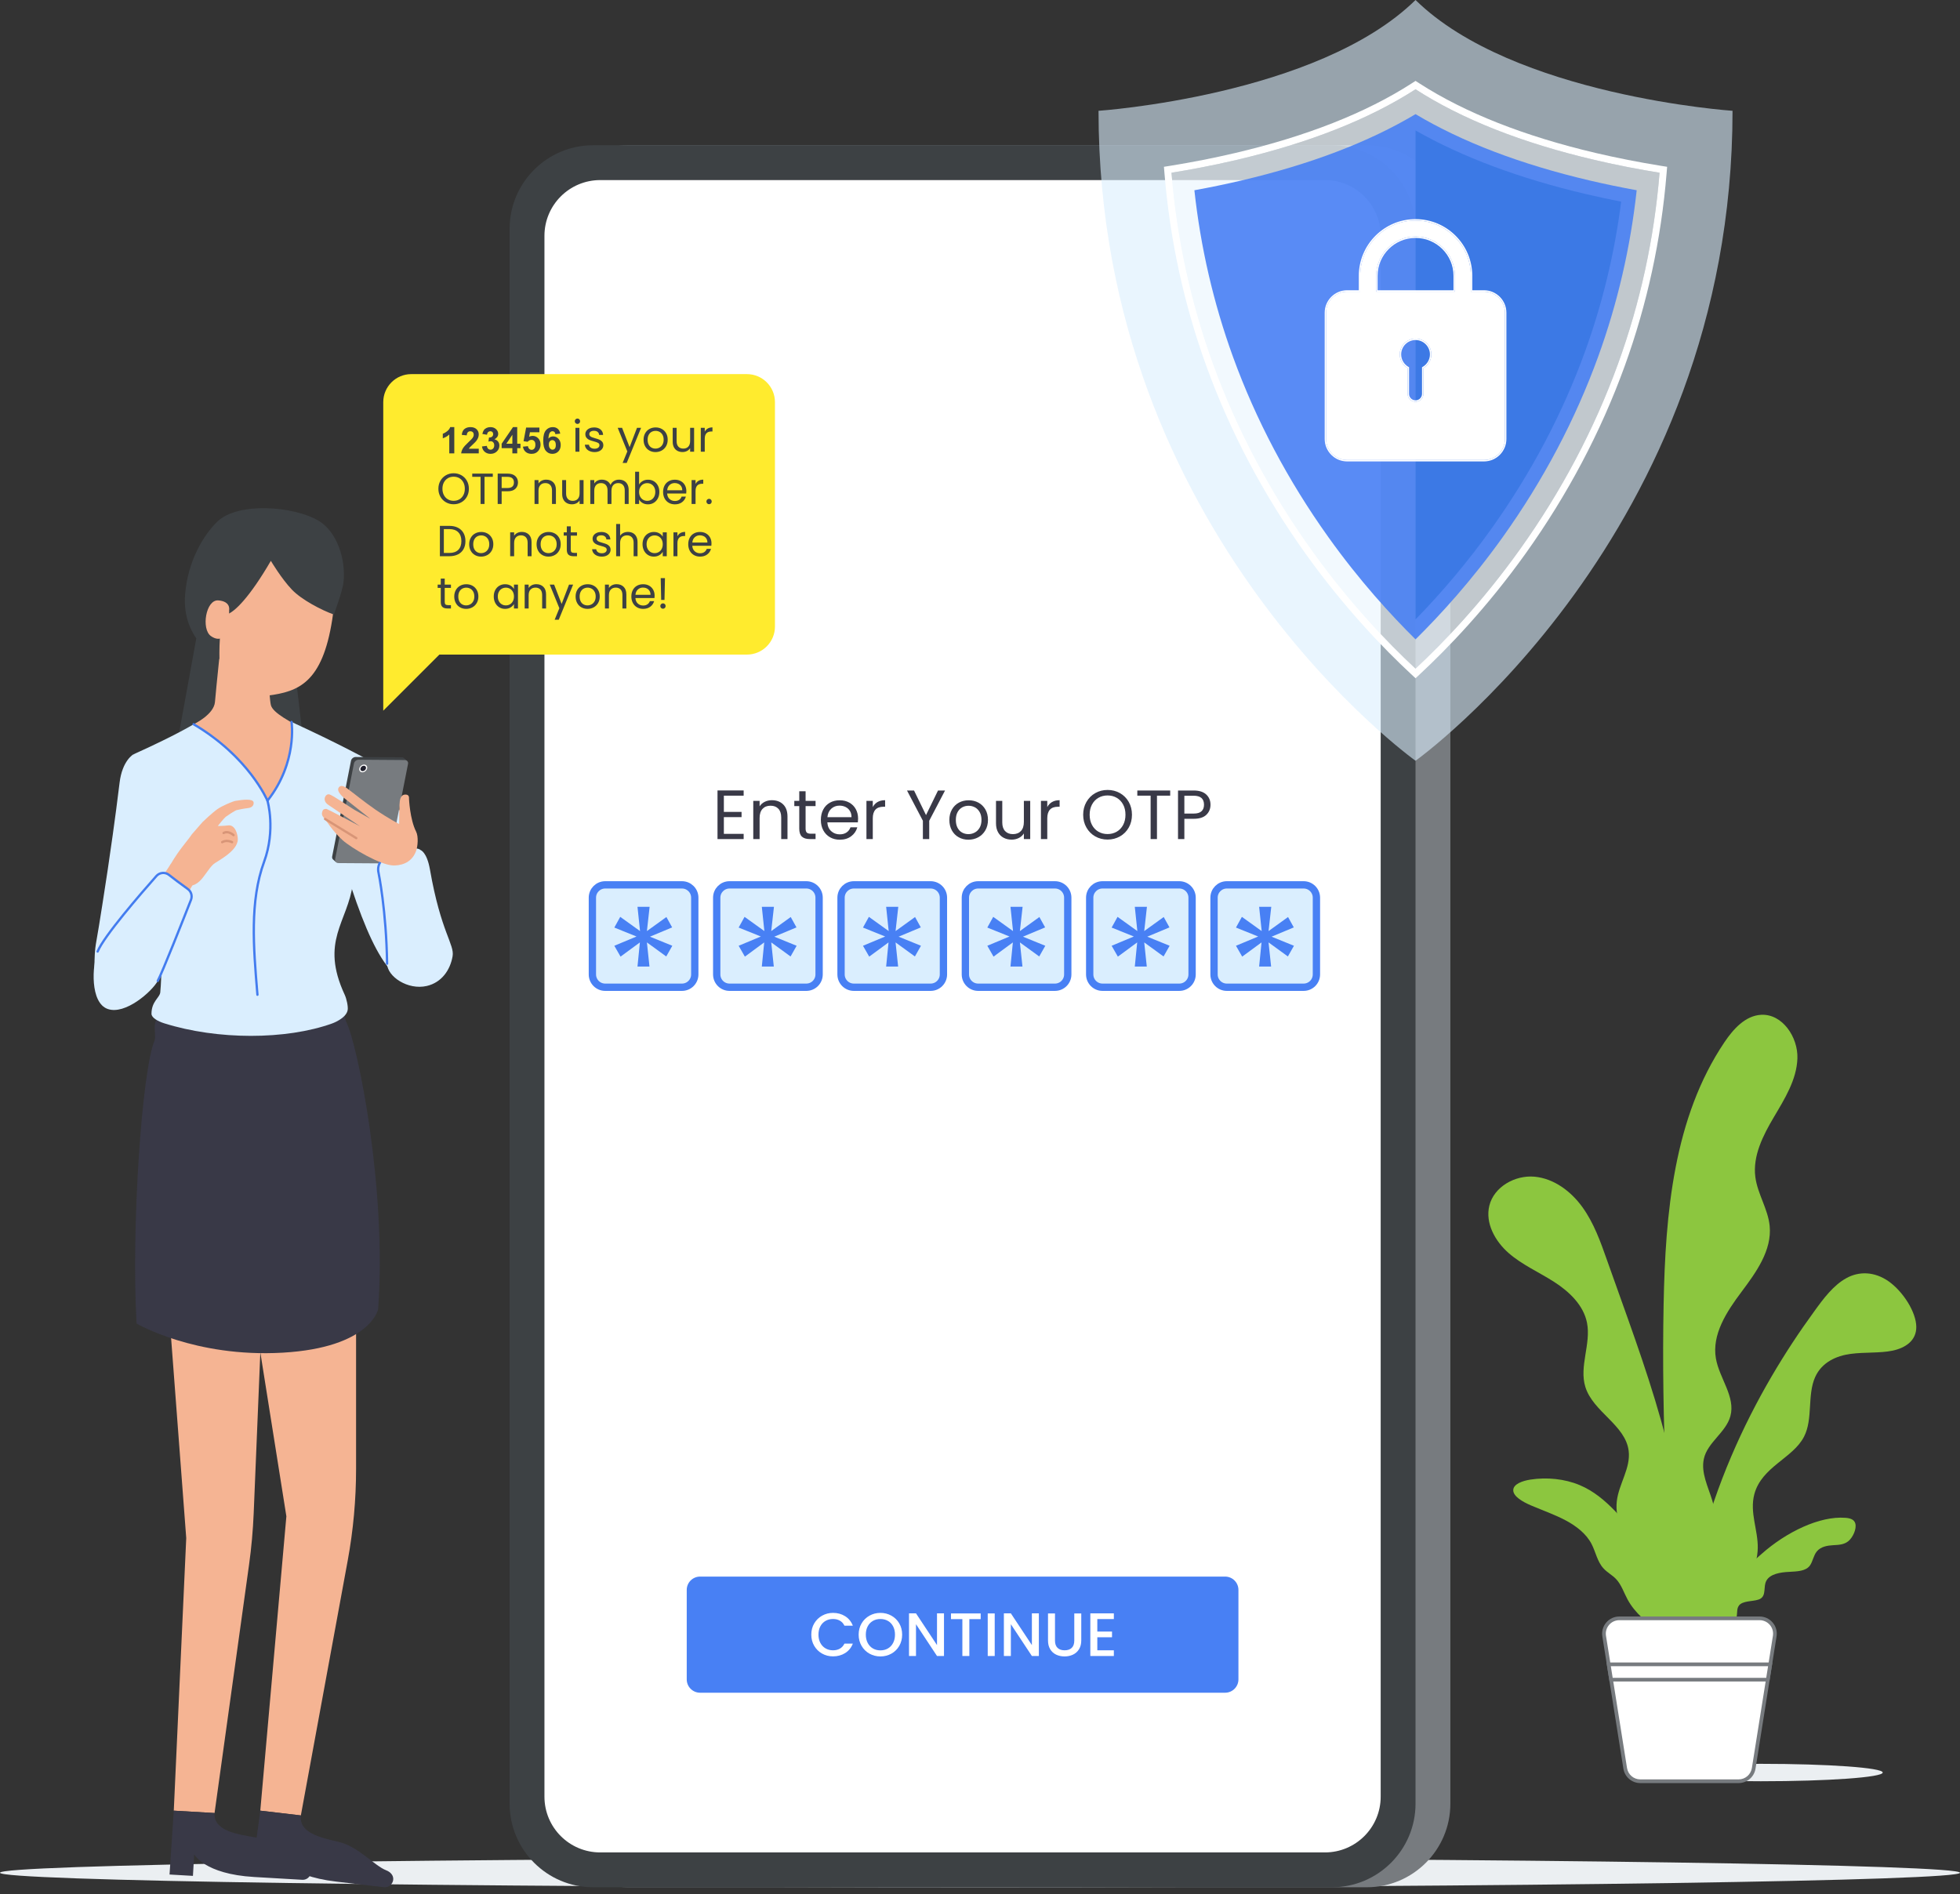 <svg width="268" height="259" viewBox="0 0 268 259" fill="none" xmlns="http://www.w3.org/2000/svg">
<rect x="0" y="0" width="268" height="259" fill="#333333" stroke="none"/>
<path d="M134 258.074C208.006 258.074 268 257.185 268 256.089C268 254.992 208.006 254.104 134 254.104C59.994 254.104 0 254.992 0 256.089C0 257.185 59.994 258.074 134 258.074Z" fill="#EBEFF2"/>
<path d="M257.434 242.385C257.434 241.728 249.968 241.194 240.759 241.194C231.55 241.194 224.084 241.728 224.084 242.385C224.084 243.043 231.55 243.577 240.759 243.577C249.968 243.577 257.434 243.043 257.434 242.385Z" fill="#EBEFF2"/>
<path d="M230.397 226.308C229.28 225.19 228.056 224.101 226.728 223.047C225.272 221.89 223.59 220.659 222.532 218.695C222.03 217.763 221.697 216.696 220.983 215.939C220.464 215.388 219.778 215.043 219.258 214.475C218.397 213.539 218.193 212.235 217.623 211.133C216.91 209.758 215.577 208.703 214.099 207.915C212.624 207.128 210.984 206.555 209.367 205.87C208.211 205.375 206.876 204.624 206.915 203.741C206.952 202.938 208.154 202.499 209.266 202.326C211.501 201.981 213.938 202.22 215.971 203.07C217.915 203.879 219.452 205.202 220.817 206.608C226.074 212.069 229.099 218.473 230.397 226.308Z" fill="#8CC63F"/>
<path d="M229.518 225.538C229.215 228.099 229.086 221.382 227.72 219.195C226.353 217.007 225.397 214.294 223.758 212.302C222.12 210.311 220.775 207.834 221.074 205.272C221.349 202.92 222.983 200.764 222.698 198.413C222.268 194.86 217.838 193.082 216.775 189.665C215.897 186.845 217.572 183.775 216.997 180.878C216.519 178.468 214.568 176.621 212.501 175.292C210.434 173.964 208.137 172.966 206.285 171.351C204.434 169.736 203.056 167.249 203.646 164.864C204.285 162.277 207.172 160.663 209.826 160.907C212.48 161.151 214.808 162.906 216.368 165.067C217.929 167.227 218.839 169.778 219.724 172.291C224.812 186.728 230.783 201.469 230.379 216.771C230.321 218.972 229.818 223.005 229.518 225.538Z" fill="#8CC63F"/>
<path d="M230.348 237.122C230.498 240.364 230.033 230.568 231.611 227.563C233.131 224.538 235.208 222.141 236.981 219.655C238.757 217.153 240.296 214.397 240.348 211.691C240.391 209.219 239.217 206.836 239.875 204.334C240.881 200.561 245.151 199.42 246.669 196.466C247.923 194.052 247.086 190.79 248.194 188.31C249.107 186.273 251.109 185.393 253.047 185.138C254.987 184.879 257.021 185.059 258.785 184.694C260.554 184.315 262.038 183.322 262.024 181.44C262.002 179.413 260.235 176.645 258.269 175.236C256.297 173.844 254.174 173.824 252.444 174.789C250.72 175.742 249.348 177.527 248.01 179.406C240.411 189.827 231.395 206.247 230.167 226.072C229.987 228.861 230.162 233.933 230.348 237.122Z" fill="#8CC63F"/>
<path d="M229.749 227.243C227.934 211.772 227.173 193.925 227.474 178.351C227.715 165.914 228.845 152.834 235.793 142.515C237.001 140.721 238.639 138.89 240.799 138.769C243.709 138.606 245.87 141.825 245.768 144.738C245.666 147.652 244.03 150.254 242.547 152.764C241.064 155.273 239.638 158.069 240.017 160.96C240.318 163.264 241.743 165.317 241.973 167.628C242.305 170.964 240.134 173.971 238.124 176.654C236.113 179.336 234.048 182.467 234.624 185.769C235.097 188.484 237.33 190.998 236.603 193.656C235.991 195.892 233.457 197.237 232.973 199.504C232.564 201.418 233.568 203.32 234.129 205.195C237.353 215.965 229.793 216.928 229.749 227.243Z" fill="#8CC63F"/>
<path d="M231.35 226.585C232.862 221.287 236.459 216.255 240.843 212.515C244.276 209.459 248.854 207.283 252.319 207.554C252.919 207.592 253.513 207.745 253.683 208.316C253.896 209.082 253.339 210.236 252.744 210.739C252.133 211.238 251.408 211.253 250.637 211.299C249.879 211.346 248.973 211.475 248.414 212.16C247.968 212.706 247.869 213.527 247.485 214.067C246.936 214.846 245.8 214.882 244.614 214.946C243.457 215.002 242.019 215.217 241.514 216.175C241.092 216.967 241.519 218.105 240.734 218.601C240.066 219.022 238.663 218.833 237.969 219.357C237.384 219.801 237.595 220.549 237.446 221.145C237.059 223.058 233.335 223.109 231.35 226.585Z" fill="#8CC63F"/>
<path d="M237.721 243.577H224.292C223.261 243.577 222.383 242.827 222.221 241.81L219.345 223.726C219.142 222.453 220.126 221.301 221.415 221.301H240.598C241.887 221.301 242.871 222.453 242.668 223.726L239.791 241.81C239.63 242.827 238.752 243.577 237.721 243.577Z" fill="white"/>
<path d="M237.721 243.828H224.292C223.13 243.828 222.155 242.995 221.972 241.849L219.096 223.765C218.988 223.085 219.182 222.395 219.629 221.872C220.076 221.348 220.727 221.048 221.415 221.048H240.598C241.286 221.048 241.937 221.348 242.384 221.872C242.831 222.395 243.025 223.085 242.917 223.765L240.041 241.849C239.858 242.995 238.883 243.828 237.721 243.828ZM221.415 221.552C220.875 221.552 220.363 221.788 220.013 222.199C219.662 222.61 219.509 223.152 219.594 223.686L222.471 241.769C222.614 242.67 223.38 243.324 224.292 243.324H237.722C238.634 243.324 239.4 242.67 239.543 241.769L242.419 223.686C242.504 223.152 242.352 222.61 242.001 222.199C241.65 221.788 241.139 221.552 240.598 221.552H221.415Z" fill="#777B7F"/>
<path d="M242.053 227.59L241.72 229.686H220.292L219.959 227.59H242.053Z" fill="white"/>
<path d="M241.936 229.938H220.078L219.664 227.337H242.35L241.936 229.938ZM220.508 229.433H241.505L241.759 227.841H220.255L220.508 229.433Z" fill="#777B7F"/>
<path d="M186.882 258.074H85.88C79.565 258.074 74.445 252.955 74.445 246.64V31.296C74.445 24.981 79.564 19.861 85.88 19.861H186.882C193.197 19.861 198.316 24.98 198.316 31.296V246.64C198.316 252.955 193.197 258.074 186.882 258.074Z" fill="#777B7F"/>
<path d="M182.118 258.074H81.116C74.801 258.074 69.682 252.955 69.682 246.64V31.296C69.682 24.981 74.801 19.861 81.116 19.861H182.118C188.433 19.861 193.552 24.98 193.552 31.296V246.64C193.552 252.955 188.433 258.074 182.118 258.074Z" fill="#3D4144"/>
<path d="M82.068 253.31C77.858 253.31 74.445 249.897 74.445 245.687V32.249C74.445 28.039 77.858 24.626 82.068 24.626H181.164C185.374 24.626 188.787 28.039 188.787 32.249V245.687C188.787 249.897 185.374 253.31 181.164 253.31L82.068 253.31Z" fill="white"/>
<path d="M29.337 247.923L23.762 247.599L25.465 210.325L22.7 173.788L21.857 147.144L37.163 147.02L34.689 206.916C34.591 209.274 34.38 211.626 34.055 213.963L29.337 247.923Z" fill="#F5B493"/>
<path d="M41.137 248.251L35.59 247.6L39.157 207.348L29.484 146.443L46.689 147.02L48.688 154.48V200.857C48.688 205.059 48.306 209.252 47.547 213.385L41.137 248.251Z" fill="#F5B493"/>
<path d="M42.19 107.478H23.168L27.532 83.494L39.43 83.934L42.19 107.478Z" fill="#3D4144"/>
<path d="M49.961 103.701C49.961 103.701 52.595 105.308 53.914 108.996C55.185 112.549 56.759 114.917 59.075 121.956C62.673 132.893 61.514 132.669 58.888 133.942C54.293 136.171 51.152 131.294 47.365 119.258C47.365 119.258 44.611 108.531 49.961 103.701Z" fill="#DAEEFE"/>
<path d="M36.439 88.105C36.439 88.105 36.776 95.404 37.042 96.429C37.31 97.453 39.459 98.653 42.888 100.382C42.888 100.382 42.935 113.688 36.483 113.554C30.031 113.42 27.501 100.506 26.477 99.036C26.477 99.036 29.247 97.738 29.393 95.993C29.569 93.904 30.293 87.056 30.293 87.056L36.439 88.105Z" fill="#F5B493"/>
<path d="M28.173 81.113C27.27 87.27 30.267 91.014 32.471 92.996C34.201 94.553 35.137 95.313 36.638 95.118C40.801 94.576 44.07 93.382 45.425 84.741C47.059 74.317 43.459 72.854 38.401 72.025C31.833 70.949 29.214 74.014 28.173 81.113Z" fill="#F5B493"/>
<path d="M37.036 76.691C37.036 76.691 38.476 79.131 39.93 80.645C41.264 82.033 44.015 83.461 45.651 84.035C45.651 84.035 46.833 80.842 46.966 79.639C47.323 76.419 46.044 72.701 43.58 71.223C40.194 69.192 32.551 68.611 29.731 71.32C27.805 73.17 25.689 76.725 25.313 81.249C24.784 87.623 30.006 90.145 30.006 90.145C30.006 90.145 29.847 84.355 31.006 84.022C32.063 83.718 34.148 81.655 37.036 76.691Z" fill="#3D4144"/>
<path d="M31.328 83.439C31.328 83.439 31.603 82.233 29.844 82.101C28.142 81.973 27.486 86.032 28.846 86.984C30.206 87.936 30.996 86.802 31.167 86.216C31.362 85.548 31.328 83.439 31.328 83.439Z" fill="#F5B493"/>
<path d="M18.675 180.986C18.675 180.986 26.623 185.664 38.644 184.972C50.665 184.281 51.704 179.03 51.704 179.03C52.918 162.389 48.869 142.822 47.383 139.831C47.19 139.441 47.071 138.585 46.925 138.31C46.602 137.704 46.337 137.587 46.337 137.587C33.303 138.337 21.736 139.002 21.736 139.002C21.495 139.181 21.15 139.68 21.148 140.499C21.147 140.794 21.285 141.926 21.135 142.281C19.402 146.401 17.924 167.92 18.675 180.986Z" fill="#393947"/>
<path d="M39.867 98.724C39.867 98.724 40.737 104.23 36.572 109.493C36.572 109.493 34.101 103.514 26.478 99.036C26.478 99.036 24.227 100.455 18.236 103.157C18.236 103.157 20.705 111.001 21.384 122.338C21.634 126.518 22.365 130.787 21.915 135.698C21.849 136.423 20.713 136.926 20.713 138.632C20.713 139.15 21.537 139.643 22.452 139.931C29.717 142.218 39.087 142.218 45.407 139.957C45.407 139.957 47.351 139.278 47.54 138.111C47.617 137.641 47.394 136.59 47.133 136.028C43.713 128.669 47.556 126.112 48.247 120.825C49.306 112.715 50.035 104.597 49.961 103.701C49.961 103.701 46.316 101.693 39.867 98.724Z" fill="#DAEEFE"/>
<path d="M36.572 109.651C36.565 109.651 36.558 109.65 36.551 109.649C36.495 109.642 36.448 109.605 36.427 109.554C36.402 109.494 33.883 103.569 26.398 99.172C26.323 99.128 26.298 99.031 26.342 98.956C26.386 98.88 26.483 98.855 26.558 98.9C33.275 102.846 36.045 108.02 36.607 109.191C40.497 104.108 39.72 98.802 39.711 98.748C39.698 98.662 39.757 98.581 39.843 98.567C39.93 98.553 40.01 98.613 40.023 98.699C40.032 98.754 40.855 104.334 36.696 109.591C36.666 109.629 36.62 109.651 36.572 109.651Z" fill="#437CEF"/>
<path d="M52.589 116.972C52.532 117.259 52.242 117.49 51.939 117.488L45.897 117.851L45.542 117.531C45.436 117.434 45.386 117.288 45.418 117.124L47.992 104.031C48.049 103.744 48.339 103.512 48.641 103.515L54.943 103.558C55.094 103.559 55.219 103.618 55.3 103.713C55.38 103.808 55.688 104.072 55.688 104.072L52.589 116.972Z" fill="#3D4144"/>
<path d="M53.218 117.55C53.161 117.837 52.871 118.068 52.569 118.066L46.267 118.023C45.965 118.021 45.766 117.786 45.822 117.499L48.396 104.406C48.453 104.119 48.743 103.887 49.046 103.89L55.347 103.933C55.65 103.935 55.849 104.17 55.792 104.457L53.218 117.55Z" fill="#777B7F"/>
<path d="M50.2 105.08C50.265 104.788 50.079 104.552 49.784 104.552C49.489 104.552 49.197 104.788 49.132 105.08C49.067 105.371 49.253 105.608 49.548 105.608C49.843 105.608 50.135 105.372 50.2 105.08Z" fill="white"/>
<path d="M50.041 105.079C50.087 104.874 49.956 104.707 49.748 104.707C49.54 104.707 49.335 104.874 49.288 105.079C49.242 105.285 49.374 105.452 49.581 105.452C49.789 105.452 49.995 105.285 50.041 105.079Z" fill="#20202D"/>
<path d="M57.494 116.238C57.494 116.238 58.365 116.47 58.793 118.922C60.287 127.482 62.167 129.138 61.886 130.76C61.557 132.667 60.379 134.354 58.355 134.826C55.77 135.427 52.952 133.533 52.928 131.778C52.826 124.416 51.748 119.287 51.748 119.287C51.748 119.287 51.097 117.055 54.853 116.219C57.154 115.707 57.494 116.238 57.494 116.238Z" fill="#DAEEFE"/>
<path d="M52.928 131.936C52.842 131.936 52.772 131.866 52.77 131.78C52.67 124.52 51.605 119.37 51.594 119.319C51.589 119.301 51.388 118.588 51.856 117.796C52.34 116.977 53.337 116.395 54.819 116.064C54.903 116.045 54.989 116.099 55.007 116.184C55.026 116.269 54.973 116.354 54.888 116.373C53.499 116.682 52.572 117.212 52.132 117.95C51.731 118.622 51.899 119.237 51.9 119.243C51.914 119.305 52.985 124.483 53.086 131.775C53.087 131.862 53.018 131.934 52.931 131.935C52.93 131.936 52.929 131.936 52.928 131.936Z" fill="#437CEF"/>
<path d="M54.579 112.684C54.579 112.684 53.092 111.915 51.311 110.693C49.854 109.693 48.371 108.475 47.609 107.919C47.609 107.919 46.724 107.106 46.315 107.689C45.911 108.264 47.148 109.198 47.148 109.198L50.629 111.956C50.629 111.956 49.089 111.1 48.448 110.73C47.807 110.359 45.478 108.704 44.994 108.621C44.502 108.536 43.987 109.446 44.876 110.05C44.932 110.088 49.154 112.95 49.22 112.985C49.22 112.985 44.762 110.625 44.65 110.615C44.459 110.599 44.184 110.63 44.089 110.921C43.999 111.199 43.904 111.514 44.446 111.991C44.446 111.991 45.435 113.62 46.838 114.884C48.033 115.961 52.075 118.349 53.825 118.349C54.459 118.349 56.215 118.236 56.896 116.364C57.114 115.768 57.248 114.406 56.894 113.713C56.047 112.055 55.924 109.209 55.924 109.209C55.924 109.209 56.003 108.719 55.574 108.663C55.145 108.608 54.874 108.78 54.715 109.297C54.556 109.813 54.579 112.684 54.579 112.684Z" fill="#F5B493"/>
<path d="M18.235 103.157C18.235 103.157 16.716 103.988 16.349 107.047C15.774 111.841 14.961 117.387 14.734 118.897C14.508 120.406 13.578 126.521 13.106 129.11C12.9 130.238 12.64 134.628 13.701 135.561C14.762 136.494 21.604 136.554 23.562 130.636C25.521 124.719 24.632 115.968 24.632 115.968C24.632 115.968 23.464 110.61 18.235 103.157Z" fill="#DAEEFE"/>
<path d="M27.699 112.407C27.699 112.407 28.99 111.159 29.76 110.623C30.373 110.197 31.818 109.578 32.197 109.514C33.23 109.34 34.547 109.198 34.671 109.692C34.671 109.692 34.852 110.404 33.862 110.51C33.282 110.572 32.711 110.703 32.36 110.779C32.124 110.83 31.024 111.575 30.869 111.694C30.622 111.884 29.78 112.952 29.78 112.952C29.78 112.952 30.709 112.939 31.181 112.872C32.158 112.734 32.516 114.097 32.516 114.772C32.517 116.424 29.578 117.81 29.182 118.178C27.806 119.451 27.107 122.401 24.181 120.483C23.446 120.001 22.751 119.161 23.331 118.178C24.575 116.065 25.496 115.169 26.237 114.083L27.699 112.407Z" fill="#F5B493"/>
<path d="M23.329 118.178L20.436 122.59L24.189 124.756L26.624 120.509L23.329 118.178Z" fill="#F5B493"/>
<path d="M23.107 119.638C23.756 120.148 24.681 120.859 25.672 121.562C26.145 121.897 26.326 122.512 26.114 123.051C25.088 125.662 22.211 132.95 21.571 134.133C20.789 135.579 17.126 138.826 14.72 137.969C12.313 137.112 12.573 132.043 13.348 130.119C14.187 128.036 19.37 122.069 21.384 119.793C21.828 119.292 22.582 119.224 23.107 119.638Z" fill="#DAEEFE"/>
<path d="M21.57 134.291C21.545 134.291 21.519 134.285 21.495 134.272C21.419 134.231 21.39 134.135 21.431 134.058C22.075 132.869 25.065 125.288 25.966 122.993C26.152 122.52 25.993 121.984 25.58 121.691C24.566 120.971 23.622 120.244 23.009 119.761C22.551 119.401 21.889 119.46 21.502 119.897C19.368 122.308 14.316 128.136 13.494 130.177C13.461 130.258 13.37 130.297 13.288 130.265C13.207 130.232 13.168 130.14 13.201 130.059C14.042 127.972 19.121 122.111 21.265 119.688C21.763 119.126 22.615 119.049 23.204 119.513C23.814 119.994 24.754 120.717 25.763 121.433C26.295 121.81 26.499 122.499 26.26 123.108C25.103 126.055 22.343 133.036 21.709 134.208C21.681 134.261 21.626 134.291 21.57 134.291Z" fill="#437CEF"/>
<path d="M23.762 247.6L23.182 256.331L26.381 256.517L26.552 253.567C26.552 253.567 27.921 256.273 34.763 256.67L41.325 257.052C42.304 257.109 42.914 255.955 42.273 255.211C42.099 255.009 41.851 254.837 41.503 254.726C39.865 254.202 37.475 251.695 34.84 251.24C32.261 250.794 29.198 250.331 29.337 247.924L23.762 247.6Z" fill="#393947"/>
<path d="M35.59 247.6L34.422 256.279L37.605 256.653L37.95 253.718C37.95 253.718 39.156 256.5 45.964 257.299L52.491 258.066C53.466 258.181 54.142 257.065 53.546 256.285C53.384 256.073 53.147 255.886 52.806 255.755C51.202 255.135 48.964 252.493 46.36 251.883C43.811 251.286 40.855 250.646 41.136 248.251L35.59 247.6Z" fill="#393947"/>
<path d="M35.201 136.185C35.12 136.185 35.051 136.123 35.044 136.04L35.018 135.733C34.505 129.574 33.973 123.206 35.961 117.796C37.557 113.451 36.432 109.577 36.42 109.538C36.395 109.455 36.443 109.367 36.526 109.342C36.61 109.317 36.698 109.364 36.723 109.447C36.735 109.487 37.891 113.458 36.257 117.905C34.293 123.249 34.822 129.582 35.333 135.707L35.359 136.014C35.366 136.101 35.301 136.177 35.214 136.185C35.21 136.185 35.206 136.185 35.201 136.185Z" fill="#437CEF"/>
<path d="M48.718 114.77C48.69 114.77 48.661 114.763 48.636 114.747L44.364 112.126C44.29 112.08 44.267 111.983 44.312 111.908C44.358 111.834 44.455 111.811 44.529 111.856L48.801 114.478C48.875 114.524 48.898 114.621 48.853 114.695C48.823 114.744 48.771 114.77 48.718 114.77Z" fill="#D89577"/>
<path d="M31.933 114.357C31.895 114.357 31.857 114.343 31.826 114.316C31.82 114.31 31.181 113.735 30.654 114.046C30.579 114.09 30.482 114.065 30.438 113.99C30.394 113.915 30.419 113.818 30.494 113.774C31.223 113.343 32.007 114.053 32.04 114.083C32.104 114.142 32.108 114.242 32.049 114.306C32.018 114.34 31.976 114.357 31.933 114.357Z" fill="#D89577"/>
<path d="M31.736 115.321C31.711 115.321 31.686 115.315 31.663 115.303C31.651 115.297 31.005 114.975 30.457 115.299C30.381 115.344 30.285 115.319 30.241 115.244C30.196 115.169 30.221 115.072 30.296 115.028C31 114.612 31.776 115.006 31.809 115.023C31.886 115.063 31.916 115.159 31.876 115.236C31.848 115.29 31.793 115.321 31.736 115.321Z" fill="#D89577"/>
<path opacity="0.6" d="M193.552 0C180.192 13.113 150.207 15.152 150.207 15.152C150.207 73.14 193.552 104.028 193.552 104.028C193.552 104.028 236.897 73.14 236.897 15.152C236.897 15.152 206.912 13.113 193.552 0Z" fill="#DAEEFE"/>
<path opacity="0.4" d="M193.553 91.431C189.748 87.889 184.481 82.41 179.271 75.115C173.6 67.174 169.091 58.644 165.868 49.761C162.82 41.357 160.917 32.596 160.184 23.619C162.815 23.195 165.848 22.627 169.069 21.871C178.999 19.543 187.195 16.305 193.553 12.207C199.91 16.305 208.107 19.543 218.036 21.871C221.258 22.627 224.29 23.195 226.922 23.619C226.189 32.596 224.285 41.357 221.237 49.761C218.014 58.644 213.505 67.174 207.834 75.115C202.624 82.41 197.357 87.889 193.553 91.431Z" fill="white"/>
<path d="M193.552 12.208C199.91 16.305 208.106 19.543 218.036 21.871C221.258 22.627 224.29 23.195 226.921 23.619C226.188 32.596 224.285 41.357 221.236 49.761C218.014 58.644 213.505 67.175 207.833 75.115C202.623 82.41 197.356 87.889 193.552 91.431C189.747 87.889 184.48 82.41 179.27 75.115C173.599 67.174 169.09 58.644 165.867 49.761C162.819 41.357 160.916 32.596 160.183 23.619C162.814 23.195 165.847 22.627 169.068 21.871C178.998 19.543 187.194 16.305 193.552 12.208ZM193.552 11.062L193.03 11.398C186.774 15.43 178.638 18.638 168.848 20.933C166.008 21.599 163.041 22.183 160.03 22.668L159.15 22.809L159.223 23.697C159.962 32.748 161.893 41.628 164.962 50.089C168.214 59.055 172.765 67.663 178.487 75.674C183.853 83.189 189.285 88.774 192.896 92.136L193.552 92.747L194.208 92.136C197.82 88.774 203.251 83.189 208.617 75.674C214.339 67.663 218.89 59.055 222.142 50.089C225.211 41.628 227.142 32.748 227.881 23.697L227.954 22.809L227.074 22.668C224.063 22.183 221.097 21.599 218.256 20.933C208.466 18.638 200.33 15.43 194.074 11.398L193.552 11.062Z" fill="white"/>
<path opacity="0.9" d="M193.553 87.429C190.218 84.143 185.901 79.426 181.623 73.436C176.105 65.709 171.718 57.412 168.585 48.776C165.931 41.458 164.161 33.814 163.314 26.015C165.497 25.619 167.646 25.174 169.729 24.685C179.162 22.474 187.165 19.423 193.553 15.608C199.941 19.423 207.945 22.474 217.378 24.685C219.461 25.174 221.61 25.619 223.792 26.015C222.945 33.814 221.176 41.458 218.522 48.776C215.389 57.412 211.002 65.709 205.484 73.436C201.205 79.426 196.888 84.142 193.553 87.429Z" fill="#4880F4"/>
<path d="M193.555 84.699C193.555 79.399 193.555 19.929 193.555 17.838C199.94 21.485 207.8 24.418 216.939 26.56C218.48 26.921 220.065 27.261 221.67 27.575C220.775 34.606 219.109 41.508 216.712 48.118C213.639 56.59 209.334 64.731 203.917 72.316C200.778 76.711 197.298 80.869 193.555 84.699Z" fill="#3C79E5"/>
<path d="M202.906 39.883H201.118V37.722C201.118 33.552 197.726 30.156 193.552 30.156C189.382 30.156 185.986 33.552 185.986 37.722V39.883H184.199C182.612 39.883 181.322 41.172 181.322 42.759V60.025C181.322 61.616 182.612 62.906 184.199 62.906H202.905C204.497 62.906 205.782 61.616 205.782 60.025V42.759C205.782 41.172 204.497 39.883 202.906 39.883ZM194.632 50.329V53.858C194.632 54.457 194.151 54.938 193.552 54.938C192.958 54.938 192.472 54.457 192.472 53.858V50.329C191.831 49.956 191.396 49.261 191.396 48.466C191.396 47.272 192.363 46.305 193.552 46.305C194.745 46.305 195.712 47.272 195.712 48.466C195.713 49.261 195.277 49.956 194.632 50.329ZM188.172 39.883V37.722C188.172 34.758 190.584 32.342 193.552 32.342C196.521 32.342 198.936 34.758 198.936 37.722V39.883H188.172Z" fill="url(#paint0_linear_3906_3290)"/>
<path d="M193.553 30.156C197.728 30.156 201.119 33.552 201.119 37.722V39.883H202.907C204.498 39.883 205.783 41.172 205.783 42.759V60.026C205.783 61.617 204.498 62.906 202.907 62.906H184.2C182.613 62.906 181.324 61.617 181.324 60.026V42.759C181.324 41.172 182.613 39.883 184.2 39.883H185.988V37.722C185.988 33.552 189.383 30.156 193.553 30.156ZM188.173 39.883H198.938V37.722C198.938 34.758 196.522 32.342 193.553 32.342C190.585 32.342 188.173 34.758 188.173 37.722V39.883ZM193.553 54.938C194.152 54.938 194.633 54.457 194.633 53.858V50.329C195.278 49.956 195.714 49.261 195.714 48.466C195.714 47.273 194.747 46.305 193.554 46.305C192.364 46.305 191.397 47.273 191.397 48.466C191.397 49.261 191.833 49.956 192.473 50.329V53.858C192.473 54.457 192.959 54.938 193.553 54.938ZM193.553 29.964C189.275 29.964 185.795 33.444 185.795 37.722V39.69H184.2C182.508 39.69 181.131 41.067 181.131 42.759V60.026C181.131 61.72 182.508 63.099 184.2 63.099H202.907C204.599 63.099 205.976 61.72 205.976 60.026V42.759C205.976 41.067 204.599 39.69 202.907 39.69H201.312V37.722C201.312 33.444 197.831 29.964 193.553 29.964ZM188.366 39.69V37.722C188.366 34.862 190.693 32.535 193.553 32.535C196.416 32.535 198.745 34.862 198.745 37.722V39.69H188.366ZM193.553 54.746C193.064 54.746 192.666 54.348 192.666 53.858V50.329V50.218L192.57 50.162C191.965 49.811 191.59 49.161 191.59 48.466C191.59 47.381 192.471 46.498 193.554 46.498C194.638 46.498 195.521 47.381 195.521 48.466C195.521 49.161 195.144 49.811 194.537 50.162L194.441 50.218V50.329V53.858C194.441 54.348 194.043 54.746 193.553 54.746Z" fill="url(#paint1_linear_3906_3290)"/>
<path d="M98.977 108.803V111.023H101.397V111.738H98.977V114.025H101.683V114.74H98.109V108.089H101.683V108.804H98.977V108.803Z" fill="#393947"/>
<path d="M107.086 109.999C107.48 110.384 107.677 110.938 107.677 111.662V114.74H106.819V111.786C106.819 111.265 106.689 110.866 106.428 110.59C106.168 110.314 105.812 110.176 105.361 110.176C104.904 110.176 104.54 110.319 104.27 110.605C104 110.89 103.865 111.306 103.865 111.853V114.74H102.998V109.518H103.865V110.261C104.037 109.995 104.27 109.788 104.566 109.642C104.861 109.496 105.186 109.423 105.542 109.423C106.178 109.423 106.692 109.615 107.086 109.999Z" fill="#393947"/>
<path d="M110.153 110.232V113.31C110.153 113.564 110.207 113.744 110.315 113.848C110.423 113.953 110.61 114.006 110.877 114.006H111.516V114.739H110.734C110.251 114.739 109.889 114.628 109.648 114.406C109.407 114.183 109.286 113.818 109.286 113.31V110.232H108.609V109.517H109.286V108.202H110.153V109.517H111.516V110.232H110.153V110.232Z" fill="#393947"/>
<path d="M117.3 112.453H113.126C113.158 112.968 113.334 113.369 113.655 113.658C113.976 113.948 114.365 114.092 114.823 114.092C115.197 114.092 115.51 114.005 115.761 113.83C116.012 113.655 116.188 113.422 116.29 113.13H117.224C117.084 113.632 116.805 114.04 116.385 114.354C115.966 114.669 115.445 114.826 114.823 114.826C114.327 114.826 113.884 114.715 113.493 114.492C113.103 114.27 112.796 113.954 112.574 113.544C112.351 113.135 112.24 112.66 112.24 112.12C112.24 111.58 112.348 111.107 112.564 110.7C112.78 110.293 113.084 109.981 113.474 109.761C113.865 109.542 114.314 109.433 114.823 109.433C115.318 109.433 115.756 109.541 116.138 109.757C116.519 109.973 116.813 110.27 117.019 110.647C117.225 111.025 117.329 111.453 117.329 111.929C117.329 112.094 117.319 112.269 117.3 112.453ZM116.214 110.895C116.068 110.657 115.869 110.476 115.618 110.352C115.367 110.228 115.09 110.166 114.785 110.166C114.346 110.166 113.973 110.306 113.665 110.585C113.357 110.865 113.18 111.252 113.136 111.748H116.433C116.433 111.418 116.36 111.133 116.214 110.895Z" fill="#393947"/>
<path d="M119.992 109.671C120.275 109.506 120.62 109.423 121.026 109.423V110.319H120.798C119.826 110.319 119.34 110.846 119.34 111.901V114.74H118.473V109.518H119.34V110.366C119.492 110.068 119.71 109.836 119.992 109.671Z" fill="#393947"/>
<path d="M129.22 108.098L127.057 112.233V114.739H126.19V112.233L124.018 108.098H124.98L126.619 111.461L128.258 108.098H129.22Z" fill="#393947"/>
<path d="M131.083 114.492C130.686 114.27 130.374 113.954 130.149 113.544C129.923 113.135 129.811 112.66 129.811 112.12C129.811 111.586 129.926 111.114 130.158 110.705C130.39 110.295 130.706 109.981 131.106 109.761C131.507 109.542 131.955 109.433 132.45 109.433C132.946 109.433 133.393 109.542 133.794 109.761C134.194 109.981 134.51 110.293 134.742 110.7C134.974 111.107 135.09 111.58 135.09 112.12C135.09 112.66 134.97 113.135 134.732 113.544C134.494 113.954 134.172 114.27 133.765 114.492C133.358 114.715 132.907 114.826 132.412 114.826C131.923 114.826 131.479 114.715 131.083 114.492ZM133.288 113.844C133.561 113.698 133.782 113.479 133.951 113.187C134.119 112.895 134.203 112.539 134.203 112.119C134.203 111.7 134.121 111.345 133.955 111.052C133.79 110.76 133.574 110.543 133.307 110.4C133.041 110.257 132.751 110.185 132.44 110.185C132.122 110.185 131.832 110.257 131.568 110.4C131.305 110.543 131.093 110.76 130.935 111.052C130.776 111.345 130.697 111.7 130.697 112.119C130.697 112.545 130.774 112.904 130.93 113.196C131.086 113.489 131.294 113.706 131.554 113.849C131.815 113.992 132.1 114.063 132.412 114.063C132.723 114.063 133.015 113.991 133.288 113.844Z" fill="#393947"/>
<path d="M140.866 109.518V114.74H139.999V113.968C139.834 114.234 139.604 114.443 139.308 114.592C139.013 114.741 138.687 114.816 138.331 114.816C137.925 114.816 137.56 114.732 137.236 114.563C136.912 114.395 136.656 114.142 136.469 113.806C136.281 113.469 136.188 113.059 136.188 112.577V109.518H137.045V112.462C137.045 112.977 137.175 113.372 137.436 113.649C137.696 113.925 138.052 114.063 138.503 114.063C138.967 114.063 139.332 113.92 139.599 113.634C139.866 113.349 139.999 112.933 139.999 112.386V109.518H140.866V109.518Z" fill="#393947"/>
<path d="M143.852 109.671C144.134 109.506 144.479 109.423 144.886 109.423V110.319H144.657C143.685 110.319 143.199 110.846 143.199 111.901V114.74H142.332V109.518H143.199V110.366C143.352 110.068 143.569 109.836 143.852 109.671Z" fill="#393947"/>
<path d="M149.756 114.373C149.248 114.084 148.846 113.68 148.551 113.163C148.255 112.645 148.107 112.062 148.107 111.414C148.107 110.766 148.255 110.183 148.551 109.665C148.846 109.147 149.248 108.744 149.756 108.455C150.264 108.166 150.826 108.021 151.443 108.021C152.065 108.021 152.63 108.166 153.139 108.455C153.647 108.744 154.047 109.146 154.339 109.66C154.632 110.175 154.778 110.759 154.778 111.414C154.778 112.068 154.632 112.652 154.339 113.167C154.047 113.682 153.647 114.083 153.139 114.372C152.63 114.661 152.065 114.806 151.443 114.806C150.826 114.806 150.264 114.662 149.756 114.373ZM152.695 113.73C153.067 113.514 153.359 113.205 153.572 112.805C153.785 112.405 153.891 111.941 153.891 111.414C153.891 110.88 153.785 110.415 153.572 110.018C153.359 109.621 153.069 109.315 152.7 109.099C152.332 108.883 151.912 108.774 151.442 108.774C150.972 108.774 150.553 108.883 150.185 109.099C149.816 109.315 149.525 109.621 149.313 110.018C149.1 110.415 148.993 110.881 148.993 111.414C148.993 111.941 149.1 112.405 149.313 112.805C149.525 113.206 149.818 113.514 150.189 113.73C150.561 113.946 150.979 114.053 151.442 114.053C151.906 114.053 152.324 113.946 152.695 113.73Z" fill="#393947"/>
<path d="M160.007 108.098V108.803H158.197V114.739H157.33V108.803H155.51V108.098H160.007Z" fill="#393947"/>
<path d="M164.95 111.418C164.572 111.784 163.995 111.966 163.22 111.966H161.943V114.739H161.076V108.098H163.22C163.97 108.098 164.54 108.279 164.931 108.641C165.321 109.003 165.517 109.47 165.517 110.042C165.517 110.594 165.328 111.053 164.95 111.418ZM164.287 110.937C164.516 110.727 164.63 110.429 164.63 110.042C164.63 109.222 164.16 108.812 163.22 108.812H161.943V111.252H163.22C163.703 111.252 164.059 111.147 164.287 110.937Z" fill="#393947"/>
<path d="M93.25 135H82.75C81.784 135 81 134.217 81 133.25V122.75C81 121.783 81.784 121 82.75 121H93.25C94.216 121 95 121.783 95 122.75V133.25C95 134.216 94.216 135 93.25 135Z" fill="#DAEEFE" stroke="#4880F4" stroke-miterlimit="10"/>
<path d="M91.12 125.398L91.906 126.817L88.87 128.085L91.928 129.329L91.098 130.792L88.455 128.87L88.805 132.168H87.167L87.494 128.87L84.851 130.814L84 129.329L87.036 128.062L84 126.839L84.808 125.376L87.516 127.32L87.167 124H88.826L88.455 127.32L91.12 125.398Z" fill="#4880F4"/>
<path d="M110.25 135H99.75C98.784 135 98 134.217 98 133.25V122.75C98 121.783 98.784 121 99.75 121H110.25C111.217 121 112 121.783 112 122.75V133.25C112 134.216 111.217 135 110.25 135Z" fill="#DAEEFE" stroke="#4880F4" stroke-miterlimit="10"/>
<path d="M108.12 125.398L108.906 126.817L105.87 128.085L108.928 129.329L108.098 130.792L105.455 128.87L105.805 132.168H104.167L104.494 128.87L101.851 130.814L101 129.329L104.036 128.062L101 126.839L101.808 125.376L104.516 127.32L104.167 124H105.826L105.455 127.32L108.12 125.398Z" fill="#4880F4"/>
<path d="M127.25 135H116.75C115.783 135 115 134.217 115 133.25V122.75C115 121.783 115.783 121 116.75 121H127.25C128.217 121 129 121.783 129 122.75V133.25C129 134.216 128.217 135 127.25 135Z" fill="#DAEEFE" stroke="#4880F4" stroke-miterlimit="10"/>
<path d="M125.12 125.398L125.906 126.817L122.87 128.085L125.928 129.329L125.098 130.792L122.455 128.87L122.805 132.168H121.167L121.494 128.87L118.851 130.814L118 129.329L121.036 128.062L118 126.839L118.808 125.376L121.516 127.32L121.167 124H122.826L122.455 127.32L125.12 125.398Z" fill="#4880F4"/>
<path d="M144.25 135H133.75C132.783 135 132 134.217 132 133.25V122.75C132 121.783 132.783 121 133.75 121H144.25C145.217 121 146 121.783 146 122.75V133.25C146 134.216 145.217 135 144.25 135Z" fill="#DAEEFE" stroke="#4880F4" stroke-miterlimit="10"/>
<path d="M142.12 125.398L142.906 126.817L139.87 128.085L142.928 129.329L142.098 130.792L139.455 128.87L139.805 132.168H138.167L138.494 128.87L135.851 130.814L135 129.329L138.036 128.062L135 126.839L135.808 125.376L138.516 127.32L138.167 124H139.826L139.455 127.32L142.12 125.398Z" fill="#4880F4"/>
<path d="M161.25 135H150.75C149.783 135 149 134.217 149 133.25V122.75C149 121.783 149.783 121 150.75 121H161.25C162.217 121 163 121.783 163 122.75V133.25C163 134.216 162.217 135 161.25 135Z" fill="#DAEEFE" stroke="#4880F4" stroke-miterlimit="10"/>
<path d="M159.12 125.398L159.906 126.817L156.87 128.085L159.928 129.329L159.098 130.792L156.455 128.87L156.805 132.168H155.167L155.494 128.87L152.851 130.814L152 129.329L155.036 128.062L152 126.839L152.808 125.376L155.516 127.32L155.167 124H156.826L156.455 127.32L159.12 125.398Z" fill="#4880F4"/>
<path d="M178.25 135H167.75C166.783 135 166 134.217 166 133.25V122.75C166 121.783 166.783 121 167.75 121H178.25C179.217 121 180 121.783 180 122.75V133.25C180 134.216 179.217 135 178.25 135Z" fill="#DAEEFE" stroke="#4880F4" stroke-miterlimit="10"/>
<path d="M176.12 125.398L176.906 126.817L173.87 128.085L176.928 129.329L176.098 130.792L173.455 128.87L173.805 132.168H172.167L172.494 128.87L169.851 130.814L169 129.329L172.036 128.062L169 126.839L169.808 125.376L172.516 127.32L172.167 124H173.826L173.455 127.32L176.12 125.398Z" fill="#4880F4"/>
<path d="M167.513 231.471H95.725C94.717 231.471 93.9 230.654 93.9 229.647V217.414C93.9 216.407 94.717 215.59 95.725 215.59H167.513C168.521 215.59 169.337 216.407 169.337 217.414V229.647C169.337 230.654 168.521 231.471 167.513 231.471Z" fill="#4880F4"/>
<path d="M111.331 221.993C111.597 221.541 111.957 221.188 112.412 220.934C112.867 220.68 113.365 220.553 113.907 220.553C114.527 220.553 115.078 220.705 115.561 221.009C116.044 221.314 116.395 221.745 116.612 222.303H115.465C115.314 221.996 115.105 221.767 114.837 221.617C114.569 221.466 114.259 221.39 113.907 221.39C113.522 221.39 113.178 221.477 112.877 221.65C112.575 221.823 112.339 222.072 112.169 222.396C111.998 222.719 111.913 223.096 111.913 223.527C111.913 223.957 111.998 224.334 112.169 224.657C112.339 224.981 112.575 225.231 112.877 225.407C113.178 225.583 113.522 225.671 113.907 225.671C114.259 225.671 114.569 225.596 114.837 225.445C115.105 225.294 115.314 225.065 115.465 224.758H116.612C116.395 225.316 116.044 225.746 115.561 226.048C115.078 226.349 114.527 226.5 113.907 226.5C113.36 226.5 112.86 226.373 112.408 226.119C111.955 225.865 111.597 225.512 111.331 225.059C111.066 224.607 110.934 224.096 110.934 223.527C110.934 222.957 111.066 222.446 111.331 221.993Z" fill="white"/>
<path d="M118.887 226.128C118.431 225.874 118.071 225.519 117.806 225.064C117.541 224.609 117.408 224.097 117.408 223.527C117.408 222.958 117.541 222.447 117.806 221.994C118.071 221.542 118.431 221.189 118.887 220.935C119.342 220.681 119.84 220.554 120.382 220.554C120.929 220.554 121.43 220.681 121.885 220.935C122.34 221.189 122.699 221.542 122.962 221.994C123.224 222.447 123.355 222.958 123.355 223.527C123.355 224.097 123.224 224.609 122.962 225.064C122.699 225.519 122.34 225.874 121.885 226.128C121.43 226.382 120.929 226.509 120.382 226.509C119.84 226.509 119.342 226.382 118.887 226.128ZM121.412 225.416C121.714 225.24 121.95 224.989 122.12 224.662C122.29 224.335 122.375 223.957 122.375 223.527C122.375 223.097 122.29 222.72 122.12 222.396C121.949 222.072 121.714 221.824 121.412 221.651C121.111 221.478 120.767 221.391 120.382 221.391C119.996 221.391 119.653 221.478 119.351 221.651C119.05 221.824 118.814 222.072 118.644 222.396C118.473 222.72 118.388 223.097 118.388 223.527C118.388 223.957 118.473 224.335 118.644 224.662C118.814 224.989 119.05 225.24 119.351 225.416C119.653 225.592 119.996 225.68 120.382 225.68C120.767 225.68 121.111 225.592 121.412 225.416Z" fill="white"/>
<path d="M129.076 226.45H128.121L125.248 222.103V226.45H124.293V220.62H125.248L128.121 224.959V220.62H129.076V226.45Z" fill="white"/>
<path d="M134.094 220.629V221.408H132.544V226.45H131.589V221.408H130.031V220.629H134.094Z" fill="white"/>
<path d="M136.012 220.629V226.45H135.057V220.629H136.012Z" fill="white"/>
<path d="M142.049 226.45H141.094L138.22 222.103V226.45H137.266V220.62H138.22L141.094 224.959V220.62H142.049V226.45Z" fill="white"/>
<path d="M144.254 220.629V224.339C144.254 224.781 144.37 225.113 144.601 225.336C144.833 225.56 145.156 225.671 145.569 225.671C145.988 225.671 146.313 225.56 146.545 225.336C146.776 225.113 146.892 224.781 146.892 224.339V220.629H147.847V224.323C147.847 224.797 147.744 225.2 147.537 225.529C147.331 225.858 147.054 226.104 146.708 226.266C146.362 226.428 145.979 226.509 145.561 226.509C145.142 226.509 144.761 226.428 144.417 226.266C144.074 226.104 143.801 225.858 143.6 225.529C143.399 225.2 143.299 224.797 143.299 224.323V220.629H144.254Z" fill="white"/>
<path d="M150.041 221.399V223.108H152.051V223.887H150.041V225.671H152.302V226.45H149.086V220.62H152.302V221.399H150.041Z" fill="white"/>
<path d="M102.129 51.158H56.24C54.121 51.158 52.404 52.875 52.404 54.994V89.512V97.183L60.075 89.512H102.129C104.247 89.512 105.964 87.795 105.964 85.677V54.994C105.964 52.875 104.247 51.158 102.129 51.158Z" fill="#FFEB2E"/>
<path d="M78.701 57.865C78.629 57.794 78.594 57.707 78.594 57.604C78.594 57.5 78.629 57.413 78.701 57.342C78.772 57.27 78.86 57.234 78.963 57.234C79.062 57.234 79.147 57.27 79.216 57.342C79.286 57.413 79.32 57.5 79.32 57.604C79.32 57.707 79.286 57.794 79.216 57.865C79.147 57.937 79.062 57.973 78.963 57.973C78.86 57.973 78.772 57.937 78.701 57.865ZM79.225 58.503V61.766H78.683V58.503H79.225Z" fill="#3D4144"/>
<path d="M80.632 61.692C80.433 61.607 80.276 61.488 80.161 61.335C80.046 61.182 79.983 61.006 79.971 60.808H80.531C80.546 60.97 80.623 61.103 80.76 61.207C80.897 61.31 81.076 61.361 81.299 61.361C81.505 61.361 81.668 61.316 81.787 61.224C81.906 61.133 81.966 61.018 81.966 60.879C81.966 60.736 81.902 60.63 81.775 60.56C81.648 60.491 81.452 60.423 81.186 60.355C80.943 60.292 80.746 60.227 80.593 60.161C80.44 60.096 80.309 59.999 80.2 59.87C80.091 59.741 80.036 59.571 80.036 59.36C80.036 59.194 80.086 59.041 80.185 58.902C80.284 58.763 80.425 58.653 80.608 58.571C80.79 58.49 80.999 58.449 81.233 58.449C81.595 58.449 81.886 58.541 82.109 58.723C82.331 58.906 82.45 59.156 82.466 59.474H81.924C81.912 59.303 81.844 59.166 81.719 59.063C81.594 58.959 81.426 58.908 81.215 58.908C81.021 58.908 80.866 58.95 80.751 59.033C80.636 59.116 80.578 59.226 80.578 59.36C80.578 59.468 80.613 59.556 80.682 59.626C80.752 59.695 80.839 59.751 80.944 59.792C81.05 59.834 81.196 59.88 81.382 59.932C81.616 59.996 81.807 60.058 81.954 60.12C82.101 60.181 82.227 60.274 82.332 60.397C82.437 60.52 82.492 60.681 82.496 60.879C82.496 61.058 82.446 61.219 82.347 61.362C82.248 61.505 82.108 61.617 81.927 61.698C81.746 61.779 81.539 61.82 81.305 61.82C81.055 61.82 80.83 61.777 80.632 61.692Z" fill="#3D4144"/>
<path d="M87.659 58.503L85.694 63.303H85.134L85.777 61.731L84.461 58.503H85.062L86.087 61.147L87.099 58.503H87.659Z" fill="#3D4144"/>
<path d="M88.793 61.611C88.545 61.473 88.35 61.275 88.21 61.019C88.069 60.763 87.998 60.466 87.998 60.129C87.998 59.795 88.07 59.5 88.215 59.244C88.36 58.988 88.558 58.792 88.808 58.655C89.058 58.518 89.338 58.449 89.648 58.449C89.957 58.449 90.237 58.518 90.487 58.655C90.738 58.791 90.935 58.987 91.08 59.241C91.225 59.495 91.297 59.791 91.297 60.129C91.297 60.466 91.223 60.763 91.074 61.019C90.925 61.275 90.724 61.473 90.47 61.611C90.216 61.75 89.934 61.82 89.624 61.82C89.318 61.82 89.041 61.751 88.793 61.611ZM90.172 61.206C90.343 61.115 90.481 60.978 90.586 60.796C90.691 60.613 90.744 60.391 90.744 60.129C90.744 59.867 90.692 59.644 90.589 59.462C90.486 59.279 90.351 59.143 90.184 59.054C90.017 58.964 89.837 58.92 89.642 58.92C89.444 58.92 89.262 58.964 89.097 59.054C88.932 59.143 88.8 59.279 88.701 59.462C88.602 59.645 88.552 59.867 88.552 60.129C88.552 60.395 88.601 60.619 88.698 60.802C88.795 60.984 88.925 61.12 89.088 61.21C89.251 61.299 89.43 61.344 89.624 61.344C89.819 61.344 90.001 61.298 90.172 61.206Z" fill="#3D4144"/>
<path d="M94.907 58.502V61.766H94.365V61.284C94.261 61.45 94.118 61.58 93.933 61.674C93.748 61.767 93.545 61.814 93.322 61.814C93.068 61.814 92.84 61.761 92.638 61.656C92.435 61.551 92.275 61.393 92.158 61.182C92.041 60.972 91.982 60.716 91.982 60.414V58.502H92.518V60.342C92.518 60.664 92.6 60.911 92.763 61.084C92.925 61.256 93.148 61.343 93.43 61.343C93.719 61.343 93.948 61.254 94.115 61.075C94.281 60.896 94.365 60.636 94.365 60.295V58.502H94.907V58.502Z" fill="#3D4144"/>
<path d="M96.772 58.598C96.949 58.495 97.164 58.443 97.418 58.443V59.003H97.275C96.668 59.003 96.364 59.333 96.364 59.992V61.767H95.822V58.503H96.364V59.033C96.46 58.846 96.596 58.701 96.772 58.598Z" fill="#3D4144"/>
<path d="M60.974 68.684C60.656 68.504 60.405 68.252 60.22 67.928C60.036 67.605 59.943 67.24 59.943 66.835C59.943 66.43 60.036 66.066 60.22 65.742C60.405 65.419 60.656 65.167 60.974 64.986C61.291 64.805 61.643 64.715 62.028 64.715C62.417 64.715 62.77 64.805 63.088 64.986C63.406 65.166 63.656 65.418 63.838 65.739C64.021 66.061 64.112 66.426 64.112 66.835C64.112 67.244 64.021 67.609 63.838 67.931C63.656 68.252 63.406 68.504 63.088 68.684C62.77 68.865 62.417 68.955 62.028 68.955C61.643 68.956 61.291 68.865 60.974 68.684ZM62.811 68.283C63.043 68.148 63.226 67.955 63.359 67.705C63.492 67.455 63.558 67.165 63.558 66.835C63.558 66.502 63.492 66.211 63.359 65.963C63.226 65.715 63.044 65.523 62.814 65.388C62.584 65.253 62.322 65.185 62.028 65.185C61.734 65.185 61.472 65.253 61.242 65.388C61.011 65.523 60.83 65.715 60.697 65.963C60.564 66.211 60.497 66.502 60.497 66.835C60.497 67.165 60.564 67.455 60.697 67.705C60.83 67.955 61.012 68.148 61.245 68.283C61.477 68.418 61.738 68.485 62.028 68.485C62.318 68.485 62.579 68.418 62.811 68.283Z" fill="#3D4144"/>
<path d="M67.383 64.763V65.203H66.252V68.914H65.71V65.203H64.572V64.763H67.383Z" fill="#3D4144"/>
<path d="M70.472 66.838C70.236 67.067 69.875 67.181 69.391 67.181H68.593V68.914H68.051V64.763H69.391C69.859 64.763 70.216 64.876 70.46 65.102C70.704 65.329 70.826 65.62 70.826 65.978C70.826 66.323 70.708 66.61 70.472 66.838ZM70.058 66.537C70.201 66.406 70.272 66.22 70.272 65.978C70.272 65.465 69.978 65.209 69.391 65.209H68.593V66.734H69.391C69.692 66.734 69.915 66.668 70.058 66.537Z" fill="#3D4144"/>
<path d="M75.645 65.95C75.891 66.19 76.014 66.537 76.014 66.989V68.913H75.478V67.067C75.478 66.741 75.397 66.492 75.234 66.319C75.071 66.147 74.849 66.06 74.567 66.06C74.281 66.06 74.054 66.149 73.885 66.328C73.716 66.507 73.632 66.767 73.632 67.108V68.913H73.09V65.649H73.632V66.114C73.739 65.947 73.885 65.818 74.07 65.727C74.254 65.635 74.458 65.59 74.68 65.59C75.077 65.59 75.398 65.71 75.645 65.95Z" fill="#3D4144"/>
<path d="M79.793 65.65V68.913H79.251V68.431C79.148 68.598 79.004 68.728 78.82 68.821C78.635 68.914 78.431 68.961 78.209 68.961C77.955 68.961 77.727 68.909 77.524 68.803C77.322 68.698 77.162 68.54 77.045 68.33C76.928 68.119 76.869 67.863 76.869 67.561V65.65H77.405V67.49C77.405 67.811 77.487 68.059 77.649 68.231C77.812 68.404 78.034 68.49 78.316 68.49C78.606 68.49 78.835 68.401 79.001 68.222C79.168 68.044 79.251 67.784 79.251 67.442V65.649H79.793V65.65Z" fill="#3D4144"/>
<path d="M85.317 65.748C85.515 65.853 85.672 66.011 85.787 66.222C85.902 66.432 85.96 66.688 85.96 66.99V68.913H85.424V67.067C85.424 66.741 85.343 66.492 85.183 66.319C85.022 66.147 84.804 66.06 84.53 66.06C84.249 66.06 84.024 66.151 83.857 66.331C83.691 66.512 83.607 66.773 83.607 67.115V68.913H83.071V67.067C83.071 66.741 82.991 66.492 82.83 66.319C82.669 66.147 82.452 66.06 82.178 66.06C81.896 66.06 81.672 66.15 81.505 66.331C81.338 66.512 81.255 66.773 81.255 67.114V68.913H80.713V65.649H81.255V66.12C81.362 65.949 81.506 65.818 81.687 65.727C81.867 65.635 82.067 65.59 82.285 65.59C82.559 65.59 82.801 65.651 83.012 65.775C83.222 65.898 83.379 66.078 83.482 66.316C83.573 66.086 83.724 65.907 83.935 65.78C84.145 65.653 84.379 65.59 84.638 65.59C84.892 65.59 85.118 65.643 85.317 65.748Z" fill="#3D4144"/>
<path d="M87.874 65.781C88.088 65.658 88.333 65.596 88.607 65.596C88.9 65.596 89.164 65.666 89.399 65.804C89.633 65.943 89.818 66.139 89.953 66.391C90.088 66.643 90.155 66.936 90.155 67.269C90.155 67.599 90.088 67.893 89.953 68.151C89.818 68.409 89.632 68.609 89.396 68.752C89.159 68.895 88.896 68.967 88.607 68.967C88.325 68.967 88.078 68.905 87.865 68.782C87.653 68.659 87.493 68.502 87.386 68.311V68.913H86.844V64.506H87.386V66.257C87.497 66.063 87.66 65.904 87.874 65.781ZM89.452 66.626C89.353 66.444 89.219 66.305 89.05 66.209C88.882 66.114 88.696 66.066 88.493 66.066C88.295 66.066 88.111 66.115 87.943 66.212C87.774 66.31 87.639 66.45 87.538 66.635C87.436 66.82 87.386 67.033 87.386 67.275C87.386 67.522 87.436 67.737 87.538 67.922C87.639 68.106 87.774 68.247 87.943 68.344C88.111 68.442 88.295 68.49 88.493 68.49C88.696 68.49 88.882 68.442 89.05 68.344C89.219 68.247 89.353 68.106 89.452 67.922C89.551 67.737 89.601 67.52 89.601 67.269C89.601 67.023 89.551 66.809 89.452 66.626Z" fill="#3D4144"/>
<path d="M93.83 67.484H91.222C91.242 67.806 91.352 68.057 91.552 68.238C91.753 68.418 91.996 68.509 92.282 68.509C92.516 68.509 92.712 68.454 92.869 68.345C93.025 68.236 93.136 68.09 93.199 67.907H93.783C93.695 68.221 93.521 68.476 93.259 68.673C92.997 68.869 92.671 68.967 92.282 68.967C91.972 68.967 91.695 68.898 91.451 68.759C91.207 68.62 91.015 68.423 90.876 68.166C90.737 67.91 90.668 67.614 90.668 67.276C90.668 66.939 90.736 66.643 90.871 66.389C91.005 66.135 91.195 65.939 91.439 65.802C91.683 65.665 91.964 65.597 92.282 65.597C92.592 65.597 92.866 65.664 93.104 65.799C93.342 65.934 93.526 66.12 93.655 66.356C93.784 66.592 93.848 66.859 93.848 67.157C93.848 67.26 93.842 67.369 93.83 67.484ZM93.151 66.51C93.06 66.362 92.936 66.249 92.779 66.171C92.622 66.094 92.448 66.055 92.258 66.055C91.984 66.055 91.751 66.142 91.558 66.317C91.366 66.492 91.255 66.734 91.228 67.043H93.288C93.288 66.837 93.243 66.659 93.151 66.51Z" fill="#3D4144"/>
<path d="M95.514 65.745C95.691 65.642 95.906 65.59 96.16 65.59V66.15H96.018C95.41 66.15 95.106 66.479 95.106 67.138V68.913H94.564V65.649H95.106V66.18C95.202 65.993 95.338 65.848 95.514 65.745Z" fill="#3D4144"/>
<path d="M96.697 68.842C96.626 68.771 96.59 68.683 96.59 68.58C96.59 68.477 96.626 68.39 96.697 68.318C96.769 68.247 96.856 68.211 96.959 68.211C97.058 68.211 97.143 68.247 97.212 68.318C97.282 68.39 97.316 68.477 97.316 68.58C97.316 68.683 97.282 68.771 97.212 68.842C97.143 68.913 97.058 68.949 96.959 68.949C96.856 68.949 96.769 68.914 96.697 68.842Z" fill="#3D4144"/>
<path d="M62.615 72.162C62.946 72.331 63.201 72.572 63.377 72.886C63.554 73.199 63.642 73.569 63.642 73.993C63.642 74.418 63.554 74.787 63.377 75.098C63.201 75.41 62.947 75.648 62.615 75.813C62.283 75.978 61.892 76.06 61.439 76.06H60.147V71.909H61.439C61.892 71.909 62.283 71.993 62.615 72.162ZM62.666 75.188C62.947 74.904 63.088 74.505 63.088 73.993C63.088 73.477 62.946 73.074 62.663 72.784C62.379 72.494 61.971 72.35 61.439 72.35H60.688V75.613H61.439C61.975 75.613 62.384 75.471 62.666 75.188Z" fill="#3D4144"/>
<path d="M64.949 75.905C64.701 75.767 64.507 75.569 64.366 75.313C64.225 75.057 64.154 74.76 64.154 74.423C64.154 74.089 64.227 73.794 64.372 73.538C64.517 73.282 64.714 73.086 64.964 72.949C65.214 72.812 65.494 72.743 65.804 72.743C66.114 72.743 66.394 72.812 66.644 72.949C66.894 73.085 67.091 73.281 67.236 73.535C67.381 73.789 67.454 74.085 67.454 74.423C67.454 74.76 67.379 75.057 67.23 75.313C67.082 75.569 66.88 75.767 66.626 75.905C66.372 76.044 66.09 76.114 65.78 76.114C65.474 76.114 65.198 76.044 64.949 75.905ZM66.328 75.5C66.499 75.409 66.637 75.272 66.742 75.09C66.847 74.907 66.9 74.685 66.9 74.423C66.9 74.161 66.848 73.938 66.745 73.756C66.642 73.573 66.507 73.437 66.34 73.348C66.173 73.258 65.993 73.214 65.798 73.214C65.6 73.214 65.418 73.258 65.253 73.348C65.088 73.437 64.956 73.573 64.857 73.756C64.758 73.939 64.708 74.161 64.708 74.423C64.708 74.689 64.757 74.913 64.854 75.096C64.951 75.278 65.081 75.414 65.244 75.504C65.407 75.593 65.586 75.638 65.78 75.638C65.975 75.638 66.157 75.592 66.328 75.5Z" fill="#3D4144"/>
<path d="M72.313 73.097C72.559 73.337 72.682 73.683 72.682 74.136V76.059H72.146V74.213C72.146 73.888 72.065 73.638 71.902 73.466C71.739 73.293 71.517 73.206 71.235 73.206C70.949 73.206 70.722 73.296 70.553 73.475C70.384 73.653 70.3 73.913 70.3 74.255V76.059H69.758V72.796H70.3V73.26C70.407 73.094 70.553 72.965 70.737 72.873C70.922 72.782 71.126 72.736 71.348 72.736C71.745 72.736 72.066 72.856 72.313 73.097Z" fill="#3D4144"/>
<path d="M74.164 75.905C73.916 75.767 73.721 75.569 73.581 75.313C73.44 75.057 73.369 74.76 73.369 74.423C73.369 74.089 73.442 73.794 73.587 73.538C73.731 73.282 73.929 73.086 74.179 72.949C74.429 72.812 74.709 72.743 75.019 72.743C75.329 72.743 75.608 72.812 75.859 72.949C76.109 73.085 76.306 73.281 76.451 73.535C76.596 73.789 76.668 74.085 76.668 74.423C76.668 74.76 76.594 75.057 76.445 75.313C76.296 75.569 76.095 75.767 75.841 75.905C75.587 76.044 75.305 76.114 74.995 76.114C74.689 76.114 74.412 76.044 74.164 75.905ZM75.543 75.5C75.713 75.409 75.852 75.272 75.957 75.09C76.062 74.907 76.115 74.685 76.115 74.423C76.115 74.161 76.063 73.938 75.96 73.756C75.857 73.573 75.722 73.437 75.555 73.348C75.388 73.258 75.207 73.214 75.013 73.214C74.814 73.214 74.633 73.258 74.468 73.348C74.303 73.437 74.171 73.573 74.072 73.756C73.973 73.939 73.923 74.161 73.923 74.423C73.923 74.689 73.972 74.913 74.069 75.096C74.166 75.278 74.296 75.414 74.459 75.504C74.622 75.593 74.8 75.638 74.995 75.638C75.19 75.638 75.372 75.592 75.543 75.5Z" fill="#3D4144"/>
<path d="M78.043 73.243V75.167C78.043 75.326 78.076 75.438 78.144 75.503C78.212 75.569 78.329 75.602 78.496 75.602H78.895V76.06H78.406C78.104 76.06 77.878 75.991 77.727 75.852C77.576 75.713 77.501 75.484 77.501 75.167V73.243H77.078V72.796H77.501V71.975H78.043V72.796H78.895V73.243H78.043Z" fill="#3D4144"/>
<path d="M81.624 75.986C81.425 75.901 81.268 75.781 81.153 75.629C81.038 75.476 80.975 75.3 80.963 75.102H81.523C81.539 75.264 81.615 75.397 81.752 75.501C81.889 75.604 82.069 75.655 82.291 75.655C82.497 75.655 82.66 75.61 82.779 75.519C82.898 75.427 82.958 75.312 82.958 75.173C82.958 75.03 82.894 74.924 82.767 74.854C82.64 74.785 82.444 74.717 82.178 74.649C81.936 74.586 81.738 74.521 81.585 74.455C81.432 74.39 81.301 74.293 81.192 74.164C81.083 74.034 81.028 73.865 81.028 73.654C81.028 73.488 81.078 73.335 81.177 73.196C81.276 73.057 81.417 72.947 81.6 72.865C81.783 72.784 81.991 72.743 82.225 72.743C82.587 72.743 82.879 72.835 83.101 73.017C83.323 73.2 83.442 73.45 83.458 73.767H82.916C82.904 73.597 82.836 73.46 82.711 73.357C82.586 73.253 82.418 73.202 82.208 73.202C82.013 73.202 81.858 73.243 81.743 73.327C81.628 73.41 81.57 73.52 81.57 73.654C81.57 73.762 81.605 73.85 81.675 73.919C81.744 73.989 81.831 74.044 81.937 74.086C82.042 74.128 82.188 74.174 82.374 74.226C82.609 74.29 82.799 74.352 82.946 74.414C83.093 74.475 83.219 74.567 83.324 74.691C83.429 74.814 83.484 74.975 83.488 75.173C83.488 75.352 83.438 75.513 83.339 75.656C83.24 75.799 83.1 75.911 82.919 75.992C82.738 76.073 82.531 76.114 82.297 76.114C82.047 76.114 81.823 76.071 81.624 75.986Z" fill="#3D4144"/>
<path d="M86.537 72.895C86.735 73 86.891 73.158 87.004 73.369C87.118 73.579 87.174 73.835 87.174 74.137V76.06H86.638V74.214C86.638 73.889 86.557 73.639 86.394 73.467C86.231 73.294 86.009 73.207 85.727 73.207C85.441 73.207 85.214 73.297 85.045 73.476C84.876 73.654 84.792 73.914 84.792 74.256V76.06H84.25V71.653H84.792V73.261C84.899 73.095 85.047 72.966 85.236 72.874C85.424 72.783 85.636 72.737 85.87 72.737C86.116 72.737 86.338 72.79 86.537 72.895Z" fill="#3D4144"/>
<path d="M88.06 73.538C88.195 73.286 88.38 73.091 88.617 72.952C88.853 72.813 89.116 72.743 89.406 72.743C89.692 72.743 89.94 72.805 90.15 72.928C90.361 73.051 90.518 73.206 90.621 73.392V72.797H91.169V76.06H90.621V75.453C90.514 75.644 90.354 75.801 90.141 75.926C89.929 76.052 89.682 76.114 89.4 76.114C89.11 76.114 88.848 76.043 88.614 75.9C88.379 75.757 88.195 75.556 88.06 75.298C87.925 75.04 87.857 74.746 87.857 74.417C87.857 74.083 87.925 73.79 88.06 73.538ZM90.472 73.779C90.373 73.597 90.239 73.457 90.07 73.36C89.901 73.263 89.716 73.214 89.513 73.214C89.311 73.214 89.126 73.261 88.959 73.357C88.793 73.452 88.659 73.591 88.56 73.774C88.461 73.957 88.411 74.171 88.411 74.417C88.411 74.667 88.461 74.884 88.56 75.069C88.659 75.254 88.793 75.395 88.959 75.492C89.126 75.589 89.311 75.638 89.513 75.638C89.716 75.638 89.901 75.589 90.07 75.492C90.239 75.395 90.373 75.254 90.472 75.069C90.571 74.884 90.621 74.669 90.621 74.423C90.621 74.177 90.571 73.962 90.472 73.779Z" fill="#3D4144"/>
<path d="M93.036 72.891C93.213 72.788 93.428 72.736 93.682 72.736V73.296H93.539C92.932 73.296 92.628 73.626 92.628 74.285V76.059H92.086V72.796H92.628V73.326C92.723 73.139 92.859 72.994 93.036 72.891Z" fill="#3D4144"/>
<path d="M97.268 74.631H94.659C94.679 74.953 94.789 75.204 94.99 75.384C95.19 75.565 95.434 75.655 95.719 75.655C95.954 75.655 96.149 75.601 96.306 75.492C96.463 75.382 96.573 75.237 96.637 75.054H97.22C97.133 75.367 96.958 75.623 96.696 75.819C96.434 76.016 96.109 76.114 95.719 76.114C95.41 76.114 95.133 76.044 94.889 75.905C94.644 75.767 94.453 75.569 94.314 75.313C94.175 75.057 94.106 74.76 94.106 74.423C94.106 74.085 94.173 73.789 94.308 73.535C94.443 73.281 94.632 73.085 94.877 72.949C95.121 72.812 95.402 72.743 95.719 72.743C96.029 72.743 96.303 72.811 96.541 72.946C96.779 73.081 96.963 73.266 97.092 73.503C97.221 73.739 97.286 74.006 97.286 74.304C97.286 74.406 97.28 74.516 97.268 74.631ZM96.589 73.657C96.498 73.508 96.374 73.395 96.217 73.317C96.06 73.24 95.886 73.201 95.696 73.201C95.422 73.201 95.188 73.289 94.996 73.463C94.803 73.638 94.693 73.88 94.665 74.19H96.726C96.726 73.984 96.68 73.806 96.589 73.657Z" fill="#3D4144"/>
<path d="M60.809 80.39V82.313C60.809 82.472 60.842 82.584 60.91 82.65C60.977 82.715 61.094 82.748 61.261 82.748H61.66V83.207H61.172C60.87 83.207 60.644 83.137 60.493 82.998C60.342 82.859 60.267 82.631 60.267 82.313V80.39H59.844V79.943H60.267V79.121H60.809V79.943H61.66V80.39H60.809Z" fill="#3D4144"/>
<path d="M62.906 83.052C62.658 82.913 62.464 82.716 62.323 82.46C62.182 82.203 62.111 81.907 62.111 81.569C62.111 81.236 62.184 80.941 62.329 80.685C62.474 80.429 62.671 80.232 62.921 80.095C63.171 79.958 63.451 79.89 63.761 79.89C64.071 79.89 64.351 79.958 64.601 80.095C64.851 80.232 65.048 80.428 65.193 80.682C65.338 80.936 65.411 81.232 65.411 81.569C65.411 81.907 65.336 82.203 65.187 82.46C65.038 82.716 64.837 82.913 64.583 83.052C64.329 83.191 64.047 83.26 63.737 83.26C63.431 83.26 63.154 83.191 62.906 83.052ZM64.285 82.647C64.456 82.556 64.594 82.419 64.699 82.236C64.804 82.053 64.857 81.831 64.857 81.569C64.857 81.307 64.805 81.085 64.702 80.902C64.599 80.72 64.464 80.584 64.297 80.494C64.13 80.405 63.95 80.36 63.755 80.36C63.557 80.36 63.375 80.405 63.21 80.494C63.045 80.584 62.913 80.72 62.814 80.902C62.715 81.085 62.665 81.307 62.665 81.569C62.665 81.835 62.714 82.06 62.811 82.242C62.909 82.425 63.039 82.561 63.201 82.65C63.364 82.739 63.543 82.784 63.737 82.784C63.932 82.784 64.114 82.738 64.285 82.647Z" fill="#3D4144"/>
<path d="M67.716 80.685C67.851 80.433 68.037 80.237 68.273 80.098C68.509 79.959 68.772 79.89 69.062 79.89C69.348 79.89 69.596 79.951 69.807 80.074C70.017 80.197 70.174 80.352 70.277 80.539V79.943H70.825V83.207H70.277V82.599C70.17 82.79 70.01 82.948 69.798 83.073C69.585 83.198 69.338 83.26 69.056 83.26C68.766 83.26 68.504 83.189 68.27 83.046C68.036 82.903 67.851 82.703 67.716 82.445C67.581 82.186 67.514 81.893 67.514 81.563C67.514 81.23 67.581 80.937 67.716 80.685ZM70.128 80.926C70.029 80.743 69.895 80.603 69.726 80.506C69.557 80.409 69.372 80.36 69.169 80.36C68.967 80.36 68.782 80.408 68.615 80.503C68.449 80.599 68.316 80.738 68.216 80.92C68.117 81.103 68.067 81.317 68.067 81.563C68.067 81.814 68.117 82.031 68.216 82.216C68.316 82.4 68.449 82.541 68.615 82.638C68.782 82.736 68.967 82.784 69.169 82.784C69.372 82.784 69.557 82.736 69.726 82.638C69.895 82.541 70.029 82.4 70.128 82.216C70.227 82.031 70.277 81.816 70.277 81.569C70.277 81.323 70.227 81.108 70.128 80.926Z" fill="#3D4144"/>
<path d="M74.297 80.244C74.543 80.484 74.666 80.831 74.666 81.283V83.207H74.13V81.361C74.13 81.035 74.049 80.786 73.886 80.613C73.723 80.44 73.501 80.354 73.219 80.354C72.933 80.354 72.706 80.443 72.537 80.622C72.368 80.8 72.284 81.061 72.284 81.402V83.207H71.742V79.943H72.284V80.408C72.391 80.241 72.537 80.112 72.722 80.021C72.906 79.929 73.11 79.884 73.332 79.884C73.729 79.884 74.051 80.004 74.297 80.244Z" fill="#3D4144"/>
<path d="M78.366 79.942L76.401 84.743H75.841L76.484 83.171L75.168 79.942H75.769L76.794 82.587L77.806 79.942H78.366Z" fill="#3D4144"/>
<path d="M79.5 83.052C79.252 82.913 79.057 82.716 78.916 82.46C78.776 82.203 78.705 81.907 78.705 81.569C78.705 81.236 78.778 80.941 78.922 80.685C79.067 80.429 79.265 80.232 79.515 80.095C79.765 79.958 80.045 79.89 80.355 79.89C80.665 79.89 80.944 79.958 81.195 80.095C81.445 80.232 81.642 80.428 81.787 80.682C81.932 80.936 82.004 81.232 82.004 81.569C82.004 81.907 81.93 82.203 81.781 82.46C81.632 82.716 81.43 82.913 81.177 83.052C80.922 83.191 80.641 83.26 80.331 83.26C80.025 83.26 79.748 83.191 79.5 83.052ZM80.879 82.647C81.049 82.556 81.188 82.419 81.293 82.236C81.398 82.053 81.451 81.831 81.451 81.569C81.451 81.307 81.399 81.085 81.296 80.902C81.192 80.72 81.058 80.584 80.891 80.494C80.724 80.405 80.543 80.36 80.349 80.36C80.15 80.36 79.969 80.405 79.804 80.494C79.639 80.584 79.507 80.72 79.408 80.902C79.309 81.085 79.259 81.307 79.259 81.569C79.259 81.835 79.308 82.06 79.405 82.242C79.502 82.425 79.632 82.561 79.795 82.65C79.958 82.739 80.136 82.784 80.331 82.784C80.525 82.784 80.708 82.738 80.879 82.647Z" fill="#3D4144"/>
<path d="M85.274 80.244C85.52 80.484 85.643 80.831 85.643 81.283V83.207H85.107V81.361C85.107 81.035 85.025 80.786 84.863 80.613C84.7 80.44 84.478 80.354 84.196 80.354C83.91 80.354 83.683 80.443 83.514 80.622C83.345 80.8 83.261 81.061 83.261 81.402V83.207H82.719V79.943H83.261V80.408C83.368 80.241 83.514 80.112 83.698 80.021C83.883 79.929 84.087 79.884 84.309 79.884C84.706 79.884 85.027 80.004 85.274 80.244Z" fill="#3D4144"/>
<path d="M89.49 81.777H86.882C86.902 82.099 87.012 82.35 87.213 82.531C87.413 82.711 87.656 82.802 87.942 82.802C88.176 82.802 88.372 82.747 88.529 82.638C88.686 82.529 88.796 82.383 88.859 82.2H89.443C89.356 82.514 89.181 82.769 88.919 82.966C88.657 83.162 88.331 83.26 87.942 83.26C87.632 83.26 87.356 83.191 87.111 83.052C86.867 82.913 86.675 82.716 86.537 82.46C86.398 82.203 86.328 81.907 86.328 81.569C86.328 81.232 86.396 80.936 86.531 80.682C86.666 80.428 86.855 80.232 87.099 80.095C87.344 79.958 87.624 79.89 87.942 79.89C88.252 79.89 88.526 79.957 88.764 80.092C89.002 80.227 89.186 80.413 89.315 80.649C89.444 80.885 89.508 81.152 89.508 81.45C89.508 81.553 89.502 81.662 89.49 81.777ZM88.812 80.803C88.72 80.654 88.596 80.542 88.439 80.464C88.282 80.386 88.109 80.348 87.918 80.348C87.644 80.348 87.411 80.435 87.219 80.61C87.026 80.785 86.916 81.027 86.888 81.336H88.949C88.949 81.13 88.903 80.952 88.812 80.803Z" fill="#3D4144"/>
<path d="M90.394 83.135C90.323 83.064 90.287 82.976 90.287 82.873C90.287 82.77 90.323 82.683 90.394 82.611C90.466 82.54 90.553 82.504 90.656 82.504C90.756 82.504 90.84 82.54 90.909 82.611C90.979 82.683 91.014 82.77 91.014 82.873C91.014 82.976 90.979 83.064 90.909 83.135C90.84 83.207 90.756 83.242 90.656 83.242C90.553 83.242 90.466 83.207 90.394 83.135ZM90.924 79.056L90.859 82.033H90.406L90.341 79.056H90.924Z" fill="#3D4144"/>
<path d="M62.118 62H61.432V59.415C61.181 59.649 60.886 59.822 60.546 59.935V59.312C60.725 59.253 60.919 59.143 61.129 58.98C61.339 58.816 61.483 58.624 61.562 58.406H62.118V62ZM65.463 61.363V62H63.058C63.084 61.759 63.162 61.531 63.292 61.316C63.423 61.1 63.68 60.813 64.064 60.457C64.373 60.169 64.563 59.974 64.633 59.871C64.727 59.73 64.774 59.59 64.774 59.451C64.774 59.298 64.733 59.181 64.65 59.1C64.569 59.017 64.455 58.975 64.311 58.975C64.167 58.975 64.053 59.018 63.969 59.105C63.884 59.191 63.835 59.334 63.822 59.534L63.139 59.466C63.179 59.088 63.307 58.817 63.522 58.653C63.737 58.488 64.005 58.406 64.328 58.406C64.681 58.406 64.958 58.502 65.16 58.692C65.362 58.882 65.463 59.119 65.463 59.402C65.463 59.563 65.434 59.717 65.375 59.864C65.318 60.009 65.227 60.161 65.102 60.32C65.019 60.426 64.869 60.578 64.652 60.777C64.436 60.975 64.298 61.107 64.24 61.172C64.183 61.237 64.136 61.301 64.101 61.363H65.463ZM65.905 61.05L66.569 60.97C66.59 61.139 66.647 61.268 66.74 61.358C66.832 61.447 66.945 61.492 67.077 61.492C67.218 61.492 67.337 61.438 67.433 61.331C67.531 61.224 67.58 61.079 67.58 60.897C67.58 60.724 67.533 60.587 67.44 60.486C67.348 60.385 67.234 60.335 67.101 60.335C67.013 60.335 66.908 60.352 66.786 60.386L66.862 59.827C67.047 59.832 67.189 59.792 67.287 59.708C67.384 59.621 67.433 59.507 67.433 59.366C67.433 59.245 67.397 59.149 67.326 59.078C67.254 59.006 67.159 58.97 67.04 58.97C66.923 58.97 66.823 59.011 66.74 59.092C66.657 59.174 66.606 59.292 66.588 59.449L65.956 59.341C66 59.125 66.066 58.952 66.154 58.824C66.243 58.694 66.367 58.592 66.525 58.519C66.684 58.444 66.863 58.406 67.06 58.406C67.397 58.406 67.667 58.514 67.87 58.728C68.038 58.904 68.122 59.103 68.122 59.324C68.122 59.638 67.95 59.889 67.606 60.076C67.811 60.12 67.975 60.219 68.097 60.372C68.221 60.525 68.283 60.709 68.283 60.926C68.283 61.24 68.168 61.508 67.939 61.729C67.709 61.95 67.423 62.061 67.082 62.061C66.758 62.061 66.489 61.968 66.276 61.783C66.063 61.596 65.939 61.351 65.905 61.05ZM70.058 62V61.28H68.593V60.679L70.145 58.406H70.722V60.677H71.166V61.28H70.722V62H70.058ZM70.058 60.677V59.454L69.235 60.677H70.058ZM71.505 61.08L72.189 61.009C72.209 61.163 72.266 61.286 72.362 61.377C72.458 61.467 72.569 61.512 72.694 61.512C72.838 61.512 72.959 61.454 73.058 61.338C73.157 61.221 73.207 61.045 73.207 60.811C73.207 60.591 73.157 60.427 73.058 60.318C72.96 60.207 72.833 60.152 72.675 60.152C72.478 60.152 72.301 60.239 72.145 60.413L71.588 60.333L71.94 58.47H73.754V59.112H72.46L72.353 59.72C72.505 59.643 72.662 59.605 72.821 59.605C73.126 59.605 73.384 59.716 73.595 59.937C73.807 60.158 73.913 60.446 73.913 60.799C73.913 61.093 73.827 61.356 73.656 61.587C73.424 61.903 73.1 62.061 72.687 62.061C72.357 62.061 72.087 61.972 71.879 61.795C71.671 61.617 71.546 61.379 71.505 61.08ZM76.603 59.297L75.939 59.371C75.923 59.234 75.88 59.133 75.812 59.068C75.744 59.003 75.655 58.97 75.546 58.97C75.401 58.97 75.278 59.035 75.177 59.166C75.078 59.296 75.015 59.567 74.989 59.978C75.16 59.777 75.373 59.676 75.626 59.676C75.913 59.676 76.158 59.785 76.361 60.003C76.566 60.221 76.669 60.503 76.669 60.848C76.669 61.214 76.561 61.508 76.347 61.729C76.132 61.95 75.856 62.061 75.519 62.061C75.158 62.061 74.861 61.921 74.628 61.641C74.395 61.359 74.279 60.899 74.279 60.259C74.279 59.603 74.4 59.13 74.643 58.841C74.885 58.551 75.2 58.406 75.587 58.406C75.859 58.406 76.084 58.483 76.261 58.636C76.44 58.787 76.554 59.008 76.603 59.297ZM75.048 60.794C75.048 61.017 75.099 61.19 75.202 61.312C75.304 61.432 75.421 61.492 75.553 61.492C75.68 61.492 75.786 61.443 75.871 61.343C75.955 61.244 75.998 61.081 75.998 60.855C75.998 60.622 75.952 60.452 75.861 60.345C75.77 60.236 75.656 60.181 75.519 60.181C75.387 60.181 75.276 60.233 75.185 60.337C75.093 60.44 75.048 60.592 75.048 60.794Z" fill="#3D4144"/>
<defs>
<linearGradient id="paint0_linear_3906_3290" x1="193.552" y1="62.906" x2="193.552" y2="30.157" gradientUnits="userSpaceOnUse">
<stop stop-color="white"/>
<stop offset="1" stop-color="white"/>
</linearGradient>
<linearGradient id="paint1_linear_3906_3290" x1="193.553" y1="63.099" x2="193.553" y2="29.964" gradientUnits="userSpaceOnUse">
<stop stop-color="white"/>
<stop offset="1" stop-color="white"/>
</linearGradient>
</defs>
</svg>
